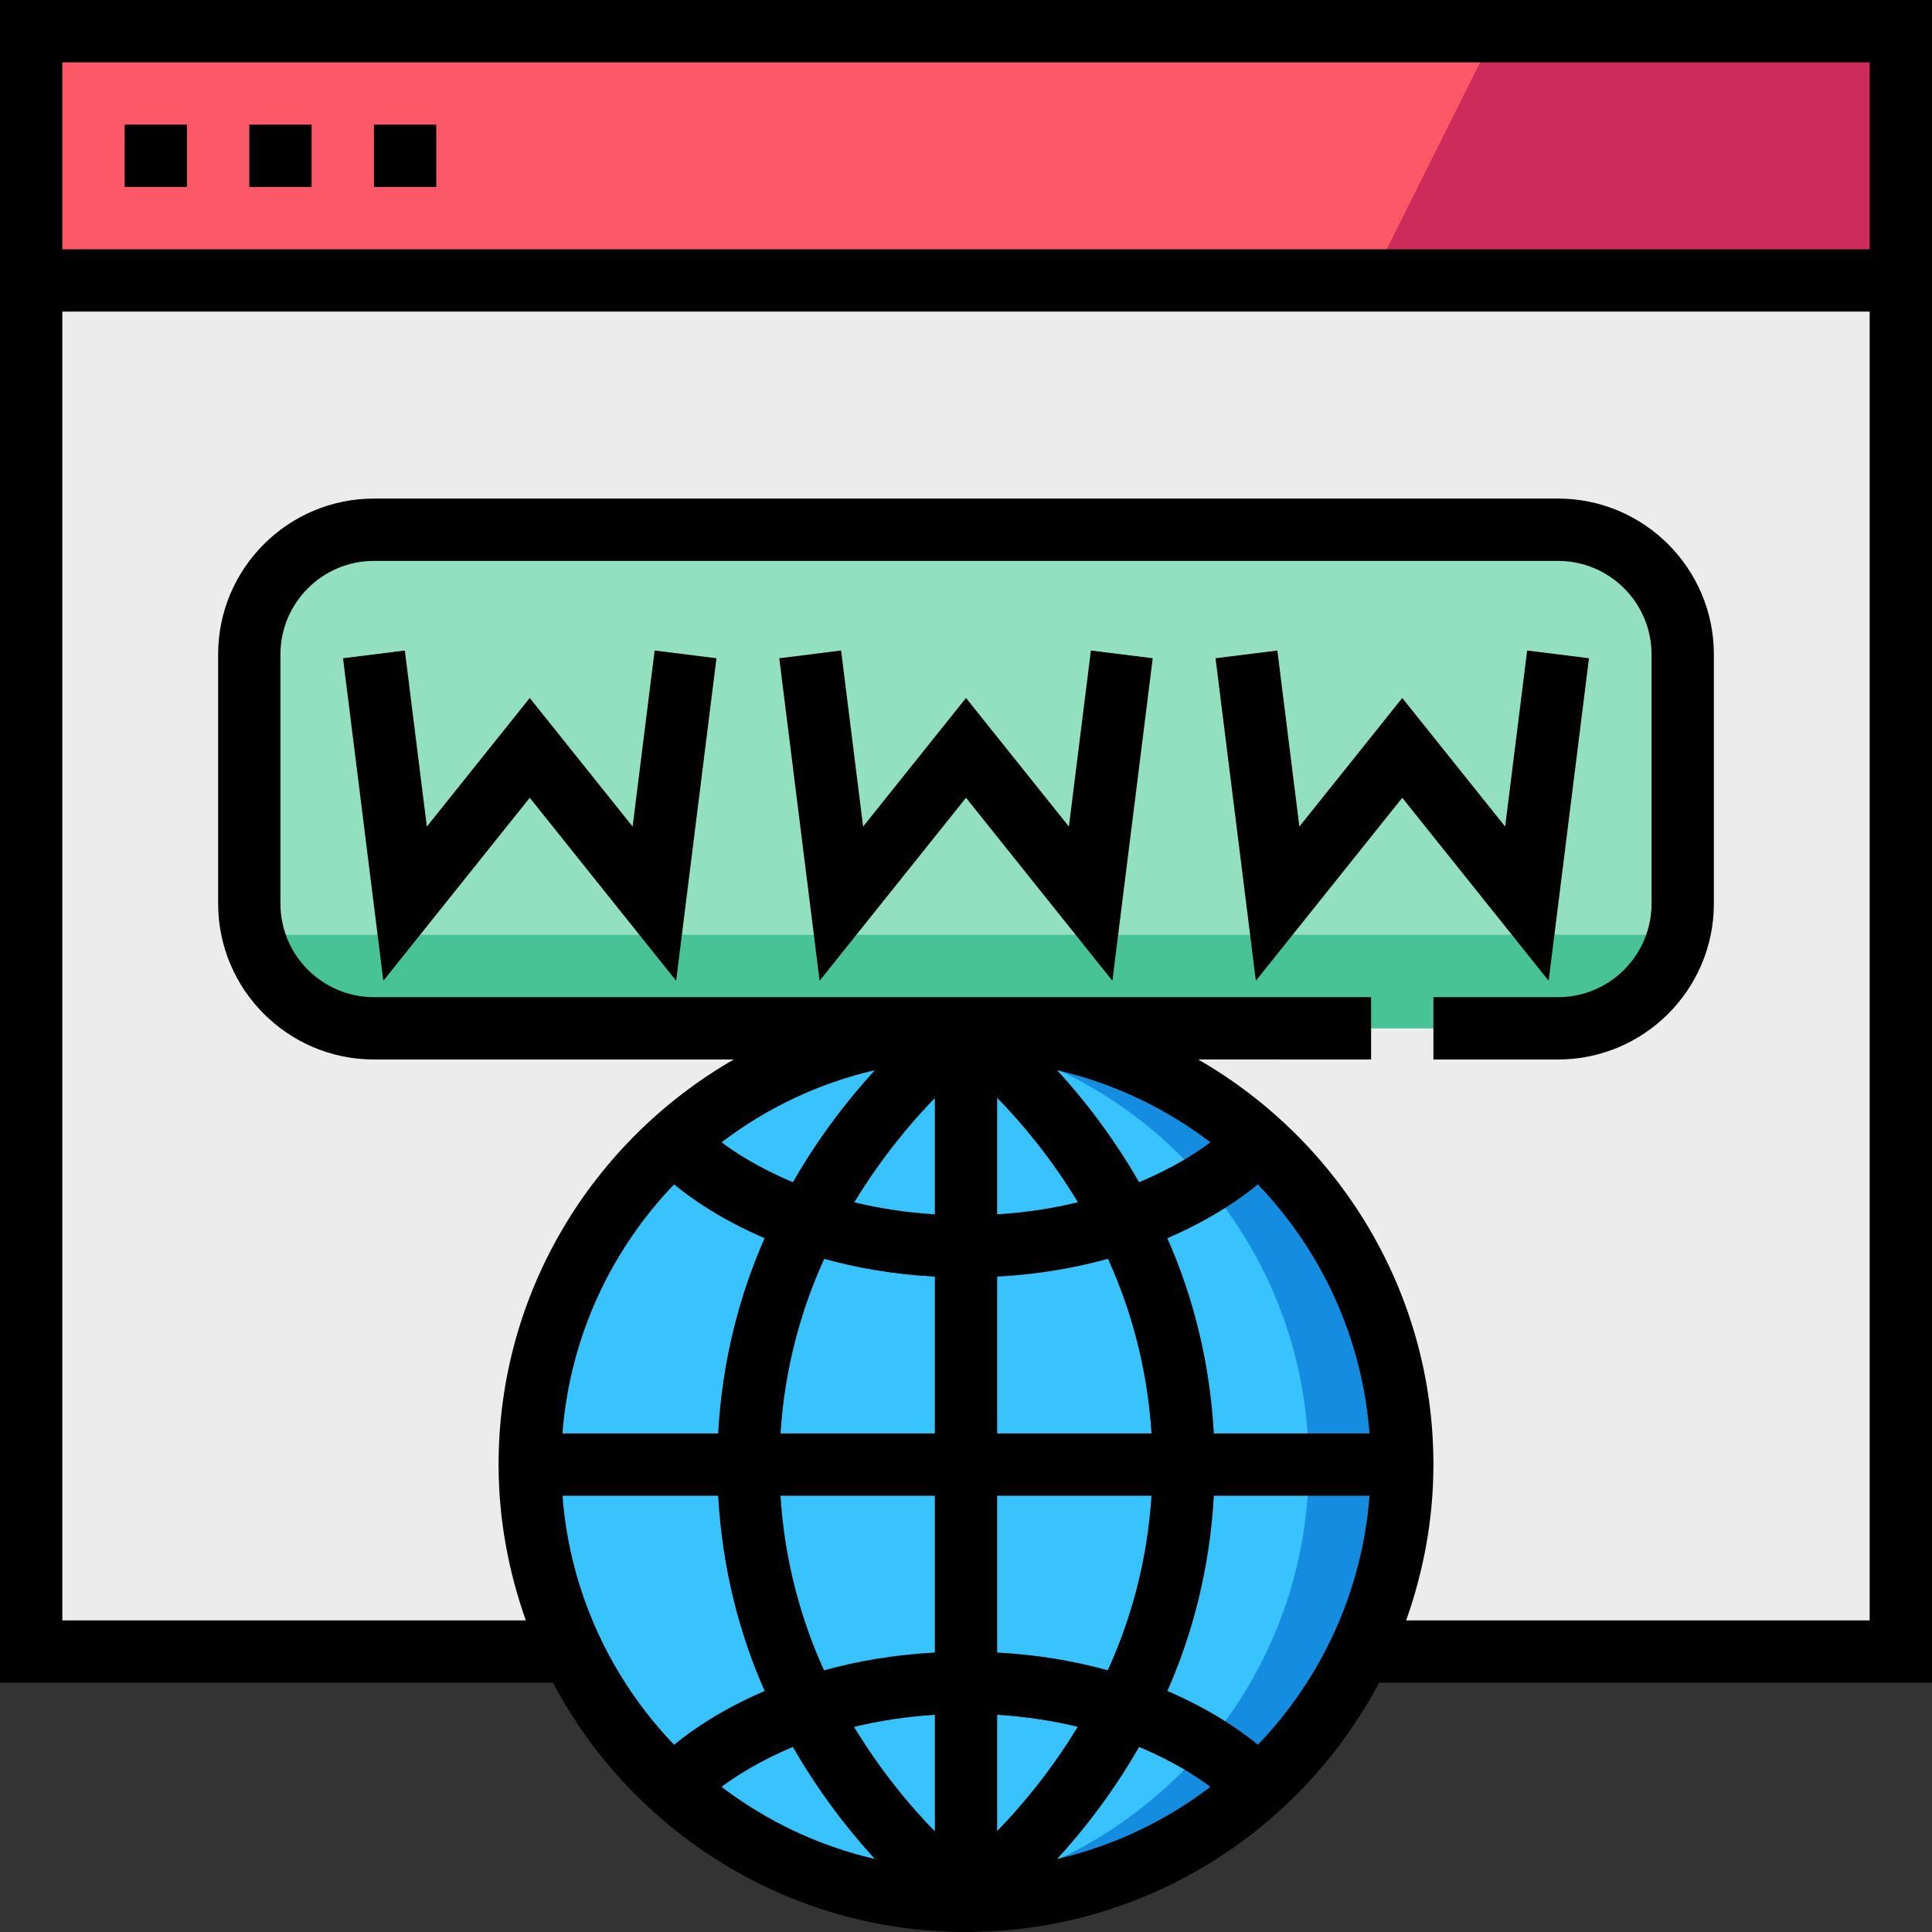 <?xml version="1.0" encoding="iso-8859-1"?>
<!-- Generator: Adobe Illustrator 19.0.0, SVG Export Plug-In . SVG Version: 6.00 Build 0)  -->
<svg version="1.1" id="Capa_1" xmlns="http://www.w3.org/2000/svg" xmlns:xlink="http://www.w3.org/1999/xlink" x="0px" y="0px"
	 viewBox="0 0 496 496" style="enable-background:new 0 0 496 496;" xml:space="preserve">
<rect x="0" y="0" width="496" height="496" fill="#333333" stroke="none"/>
<polygon style="fill:#ECECEC;" points="8,8 8,424 144,424 352,424 488,424 488,8 "/>
<rect x="8" y="8" style="fill:#FB5968;" width="480" height="64"/>
<polygon style="fill:#CD2C5A;" points="488,72 352,72 384,8 488,8 "/>
<g>
	<circle style="fill:#39C3FC;" cx="248" cy="376" r="112"/>
	<circle style="fill:#39C3FC;" cx="248" cy="376" r="112"/>
	<circle style="fill:#39C3FC;" cx="248" cy="376" r="112"/>
</g>
<path style="fill:#148CE0;" d="M248,264c-4.056,0-8.056,0.24-12,0.664C292.208,270.656,336,318.2,336,376
	s-43.792,105.344-100,111.336c3.944,0.424,7.944,0.664,12,0.664c61.856,0,112-50.144,112-112S309.856,264,248,264z"/>
<path style="fill:#92E0C0;" d="M408,264H88c-13.256,0-24-10.744-24-24v-80c0-13.256,10.744-24,24-24h320c13.256,0,24,10.744,24,24
	v80C432,253.256,421.256,264,408,264z"/>
<path style="fill:#48C397;" d="M88,264h320c13.256,0,24-10.744,24-24H64C64,253.256,74.744,264,88,264z"/>
<path d="M496,0H0v432h141.944c20.152,38.016,60.104,64,106.056,64s85.896-25.984,106.056-64H496V0z M480,16v48H16V16H480z
	 M311.624,368c-1.048-19.064-5.624-35.824-11.928-50.12c11.736-5.04,19.456-10.672,23.232-13.808
	c16.216,16.888,26.768,39.2,28.664,63.928H311.624z M256,281.84c6.224,6.36,13.816,15.408,20.736,26.808
	c-6.168,1.504-13.08,2.632-20.736,3.104V281.84z M240,311.752c-7.632-0.472-14.52-1.592-20.672-3.088
	c6.904-11.36,14.472-20.392,20.672-26.76V311.752z M240,327.752V368h-39.616c1.08-16.992,5.384-32.008,11.224-44.808
	C219.848,325.472,229.288,327.176,240,327.752z M240,384v40.248c-10.736,0.584-20.192,2.288-28.448,4.576
	c-5.808-12.792-10.096-27.808-11.176-44.824L240,384L240,384z M240,440.248v29.912c-6.224-6.36-13.816-15.408-20.736-26.808
	C225.424,441.848,232.344,440.72,240,440.248z M224.592,477.248c-14.52-3.36-27.848-9.768-39.352-18.512
	c3.52-2.632,9.616-6.6,18.312-10.24C210.336,460.304,217.872,469.92,224.592,477.248z M256,470.088V440.24
	c7.632,0.472,14.52,1.592,20.672,3.088C269.768,454.696,262.2,463.728,256,470.088z M292.44,448.496
	c8.696,3.632,14.792,7.6,18.312,10.24c-11.496,8.744-24.824,15.152-39.352,18.512C278.136,469.92,285.664,460.304,292.44,448.496z
	 M256,424.248V384h39.616c-1.08,16.992-5.384,32.008-11.224,44.808C276.152,426.528,266.712,424.824,256,424.248z M256,368v-40.248
	c10.736-0.584,20.192-2.288,28.448-4.576c5.808,12.792,10.096,27.808,11.176,44.824L256,368L256,368z M292.44,303.504
	c-6.784-11.808-14.312-21.424-21.032-28.752c14.52,3.36,27.848,9.768,39.352,18.512C307.232,295.904,301.144,299.872,292.44,303.504
	z M203.56,303.504c-8.696-3.632-14.792-7.6-18.312-10.24c11.496-8.744,24.832-15.152,39.352-18.512
	C217.872,282.08,210.336,291.696,203.56,303.504z M173.064,304.072c3.776,3.136,11.496,8.768,23.232,13.808
	c-6.304,14.296-10.872,31.056-11.928,50.12H144.4C146.304,343.272,156.848,320.96,173.064,304.072z M144.408,384h39.968
	c1.048,19.064,5.624,35.824,11.928,50.12c-11.736,5.04-19.456,10.672-23.232,13.808C156.848,431.04,146.304,408.728,144.408,384z
	 M322.936,447.928c-3.776-3.136-11.496-8.768-23.232-13.808c6.304-14.296,10.872-31.056,11.928-50.12H351.6
	C349.696,408.728,339.152,431.04,322.936,447.928z M361,416c4.448-12.536,7-25.96,7-40c0-44.464-24.36-83.272-60.384-104H352v-16H96
	c-13.232,0-24-10.768-24-24v-64c0-13.232,10.768-24,24-24h304c13.232,0,24,10.768,24,24v64c0,13.232-10.768,24-24,24h-32v16h32
	c22.056,0,40-17.944,40-40v-64c0-22.056-17.944-40-40-40H96c-22.056,0-40,17.944-40,40v64c0,22.056,17.944,40,40,40h92.384
	C152.36,292.728,128,331.536,128,376c0,14.04,2.552,27.464,7,40H16V80h464v336H361z"/>
<polygon points="162.416,212.208 136,179.192 109.584,212.208 103.936,167.008 88.064,168.992 98.416,251.792 136,204.808 
	173.584,251.792 183.936,168.992 168.064,167.008 "/>
<polygon points="274.416,212.208 248,179.192 221.584,212.208 215.936,167.008 200.064,168.992 210.416,251.792 248,204.808 
	285.584,251.792 295.936,168.992 280.064,167.008 "/>
<polygon points="407.936,168.992 392.064,167.008 386.416,212.208 360,179.192 333.584,212.208 327.936,167.008 312.064,168.992 
	322.416,251.792 360,204.808 397.584,251.792 "/>
<rect x="32" y="32" width="16" height="16"/>
<rect x="64" y="32" width="16" height="16"/>
<rect x="96" y="32" width="16" height="16"/>
<g>
</g>
<g>
</g>
<g>
</g>
<g>
</g>
<g>
</g>
<g>
</g>
<g>
</g>
<g>
</g>
<g>
</g>
<g>
</g>
<g>
</g>
<g>
</g>
<g>
</g>
<g>
</g>
<g>
</g>
</svg>

